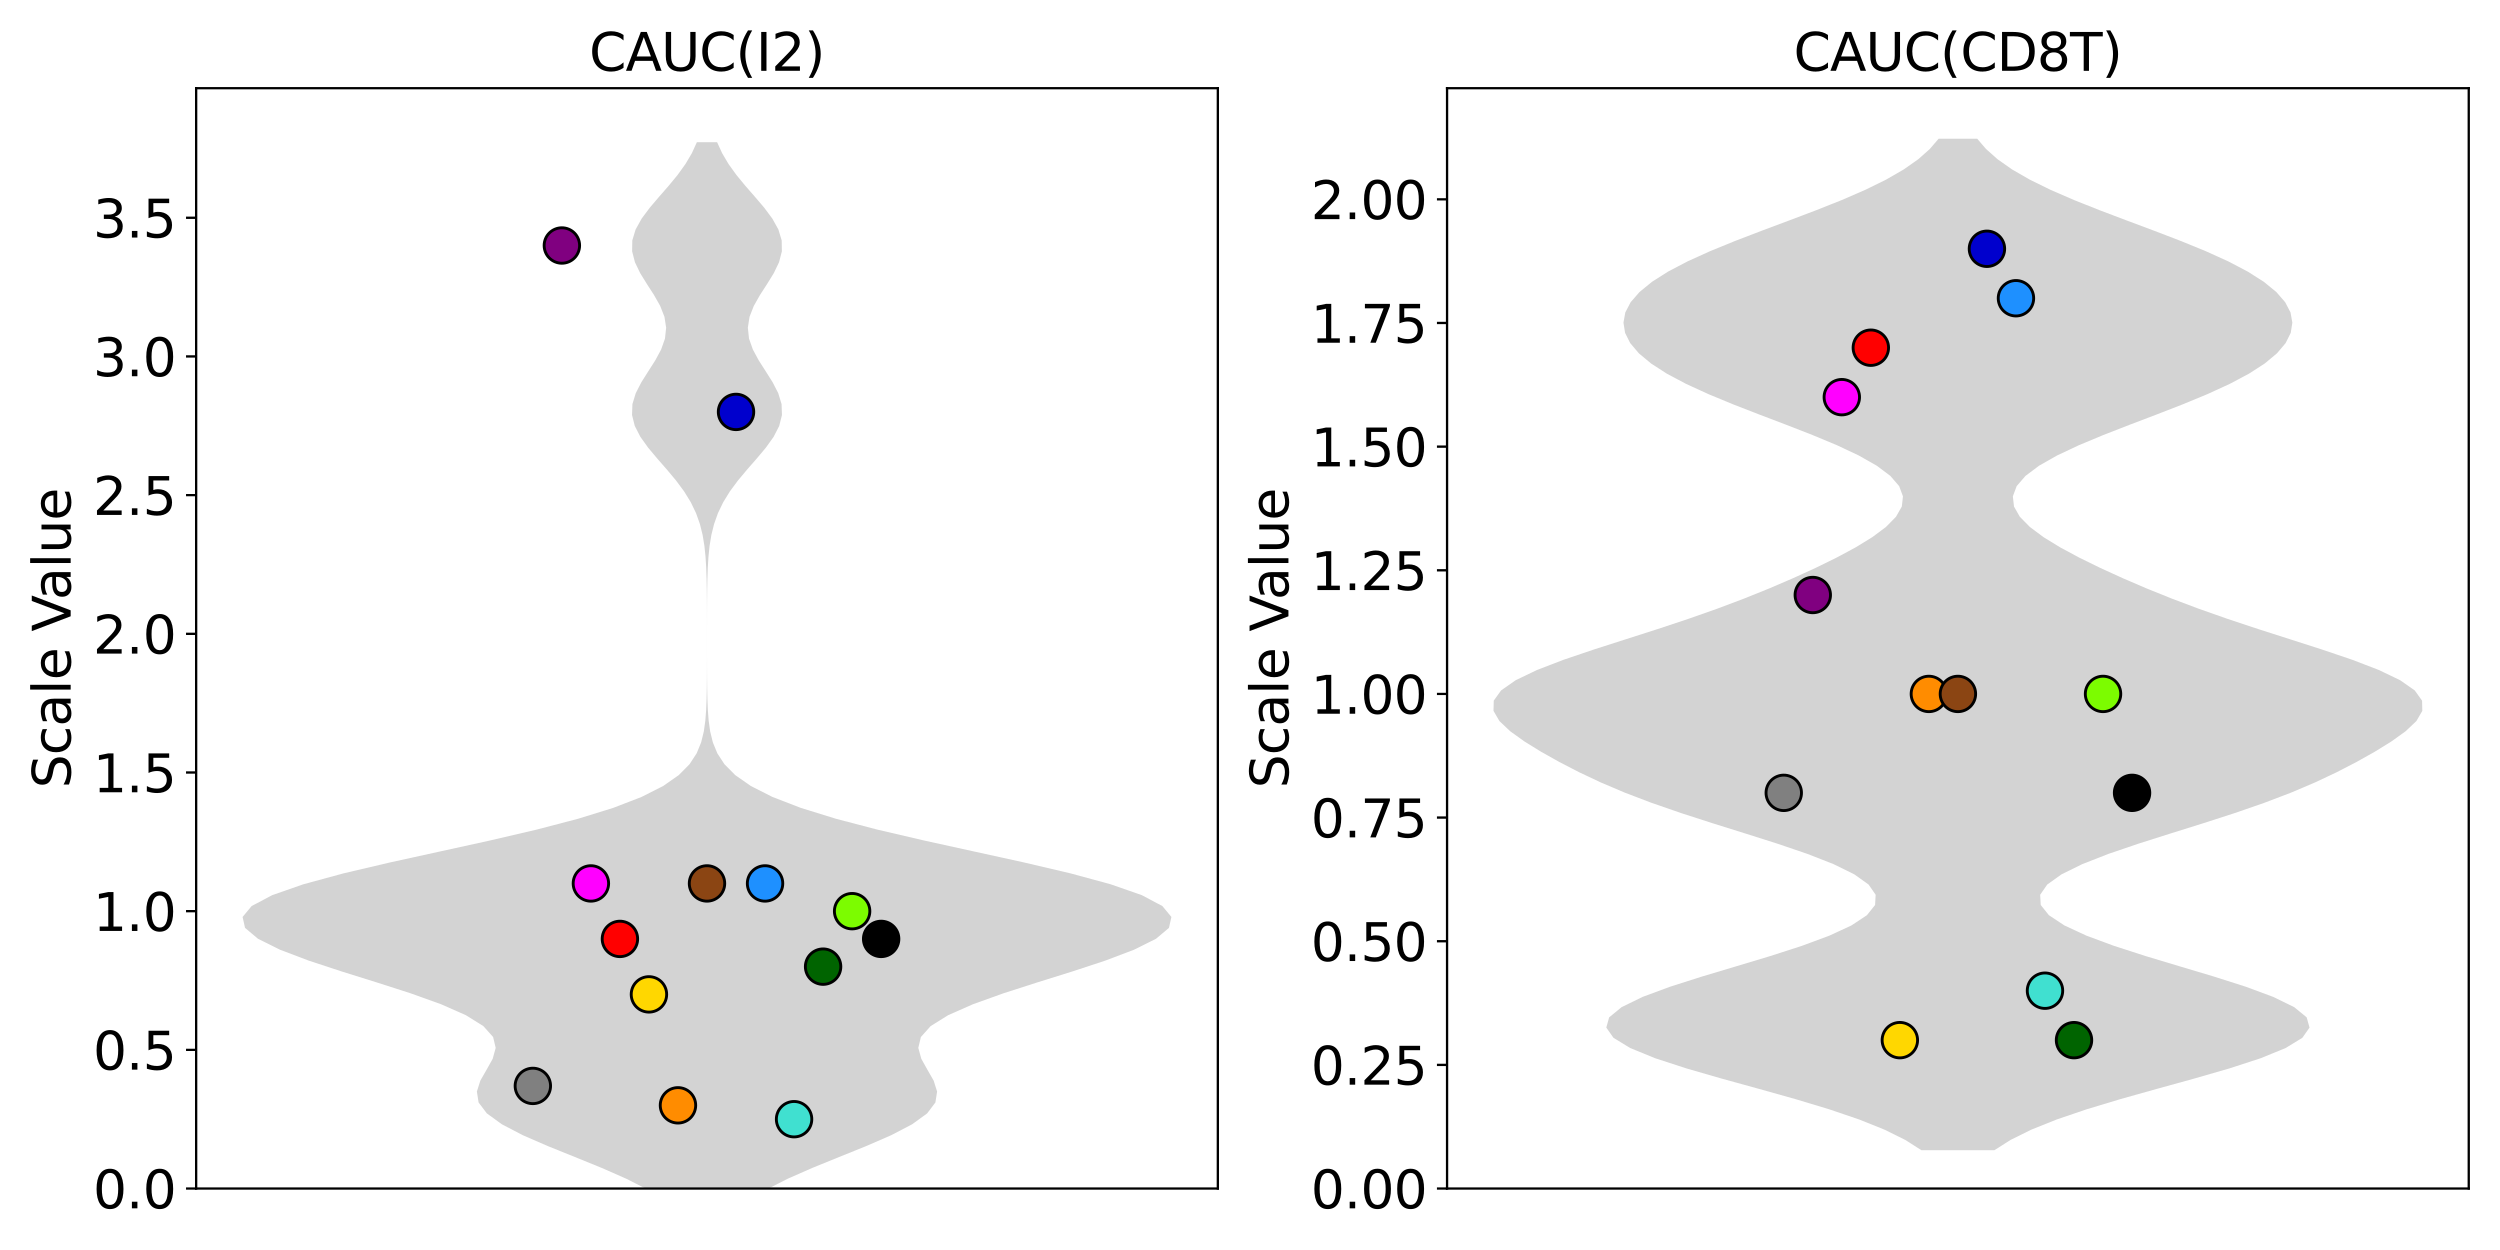 <?xml version="1.0" encoding="utf-8" standalone="no"?>
<!DOCTYPE svg PUBLIC "-//W3C//DTD SVG 1.1//EN"
  "http://www.w3.org/Graphics/SVG/1.1/DTD/svg11.dtd">
<svg xmlns:xlink="http://www.w3.org/1999/xlink" width="864pt" height="432pt" viewBox="0 0 864 432" xmlns="http://www.w3.org/2000/svg" version="1.1">
 <defs>
  <style type="text/css">*{stroke-linejoin: round; stroke-linecap: butt}</style>
 </defs>
 <g id="figure_1">
  <g id="patch_1">
   <path d="M 0 432 
L 864 432 
L 864 0 
L 0 0 
z
" style="fill: #ffffff"/>
  </g>
  <g id="axes_1">
   <g id="patch_2">
    <path d="M 67.79 410.76 
L 420.885 410.76 
L 420.885 30.48 
L 67.79 30.48 
z
" style="fill: #ffffff"/>
   </g>
   <g id="PolyCollection_1">
    <defs>
     <path id="mf1963895a9" d="M 250.59 -9.506 
L 238.085 -9.506 
L 234.664 -13.277 
L 229.992 -17.048 
L 223.94 -20.819 
L 216.525 -24.591 
L 207.963 -28.362 
L 198.69 -32.133 
L 189.341 -35.904 
L 180.674 -39.675 
L 173.443 -43.447 
L 168.249 -47.218 
L 165.398 -50.989 
L 164.811 -54.76 
L 166.005 -58.531 
L 168.162 -62.302 
L 170.271 -66.074 
L 171.31 -69.845 
L 170.419 -73.616 
L 167.038 -77.387 
L 160.983 -81.158 
L 152.444 -84.929 
L 141.935 -88.701 
L 130.206 -92.472 
L 118.142 -96.243 
L 106.68 -100.014 
L 96.739 -103.785 
L 89.165 -107.557 
L 84.681 -111.328 
L 83.84 -115.099 
L 86.962 -118.87 
L 94.08 -122.641 
L 104.897 -126.412 
L 118.792 -130.184 
L 134.863 -133.955 
L 152.038 -137.726 
L 169.213 -141.497 
L 185.389 -145.268 
L 199.798 -149.04 
L 211.968 -152.811 
L 221.73 -156.582 
L 229.176 -160.353 
L 234.579 -164.124 
L 238.314 -167.895 
L 240.773 -171.667 
L 242.316 -175.438 
L 243.239 -179.209 
L 243.766 -182.98 
L 244.053 -186.751 
L 244.202 -190.523 
L 244.275 -194.294 
L 244.31 -198.065 
L 244.326 -201.836 
L 244.333 -205.607 
L 244.335 -209.378 
L 244.334 -213.15 
L 244.331 -216.921 
L 244.323 -220.692 
L 244.305 -224.463 
L 244.268 -228.234 
L 244.197 -232.005 
L 244.065 -235.777 
L 243.834 -239.548 
L 243.447 -243.319 
L 242.83 -247.09 
L 241.898 -250.861 
L 240.562 -254.633 
L 238.75 -258.404 
L 236.429 -262.175 
L 233.632 -265.946 
L 230.478 -269.717 
L 227.177 -273.488 
L 224.014 -277.26 
L 221.312 -281.031 
L 219.376 -284.802 
L 218.43 -288.573 
L 218.565 -292.344 
L 219.714 -296.116 
L 221.652 -299.887 
L 224.032 -303.658 
L 226.444 -307.429 
L 228.484 -311.2 
L 229.815 -314.971 
L 230.221 -318.743 
L 229.636 -322.514 
L 228.155 -326.285 
L 226.018 -330.056 
L 223.581 -333.827 
L 221.252 -337.599 
L 219.436 -341.37 
L 218.461 -345.141 
L 218.523 -348.912 
L 219.662 -352.683 
L 221.758 -356.454 
L 224.568 -360.226 
L 227.78 -363.997 
L 231.074 -367.768 
L 234.176 -371.539 
L 236.892 -375.31 
L 239.12 -379.081 
L 240.841 -382.853 
L 247.834 -382.853 
L 247.834 -382.853 
L 249.555 -379.081 
L 251.783 -375.31 
L 254.499 -371.539 
L 257.601 -367.768 
L 260.895 -363.997 
L 264.107 -360.226 
L 266.917 -356.454 
L 269.013 -352.683 
L 270.152 -348.912 
L 270.214 -345.141 
L 269.239 -341.37 
L 267.423 -337.599 
L 265.094 -333.827 
L 262.657 -330.056 
L 260.52 -326.285 
L 259.039 -322.514 
L 258.454 -318.743 
L 258.86 -314.971 
L 260.191 -311.2 
L 262.231 -307.429 
L 264.643 -303.658 
L 267.023 -299.887 
L 268.961 -296.116 
L 270.11 -292.344 
L 270.245 -288.573 
L 269.299 -284.802 
L 267.363 -281.031 
L 264.661 -277.26 
L 261.498 -273.488 
L 258.197 -269.717 
L 255.043 -265.946 
L 252.246 -262.175 
L 249.925 -258.404 
L 248.113 -254.633 
L 246.777 -250.861 
L 245.845 -247.09 
L 245.228 -243.319 
L 244.841 -239.548 
L 244.61 -235.777 
L 244.478 -232.005 
L 244.407 -228.234 
L 244.37 -224.463 
L 244.352 -220.692 
L 244.344 -216.921 
L 244.341 -213.15 
L 244.34 -209.378 
L 244.342 -205.607 
L 244.349 -201.836 
L 244.365 -198.065 
L 244.4 -194.294 
L 244.473 -190.523 
L 244.622 -186.751 
L 244.909 -182.98 
L 245.436 -179.209 
L 246.359 -175.438 
L 247.902 -171.667 
L 250.361 -167.895 
L 254.096 -164.124 
L 259.499 -160.353 
L 266.945 -156.582 
L 276.707 -152.811 
L 288.877 -149.04 
L 303.286 -145.268 
L 319.462 -141.497 
L 336.637 -137.726 
L 353.812 -133.955 
L 369.883 -130.184 
L 383.778 -126.412 
L 394.595 -122.641 
L 401.713 -118.87 
L 404.835 -115.099 
L 403.994 -111.328 
L 399.51 -107.557 
L 391.936 -103.785 
L 381.995 -100.014 
L 370.533 -96.243 
L 358.469 -92.472 
L 346.74 -88.701 
L 336.231 -84.929 
L 327.692 -81.158 
L 321.637 -77.387 
L 318.256 -73.616 
L 317.365 -69.845 
L 318.404 -66.074 
L 320.513 -62.302 
L 322.67 -58.531 
L 323.864 -54.76 
L 323.277 -50.989 
L 320.426 -47.218 
L 315.232 -43.447 
L 308.001 -39.675 
L 299.334 -35.904 
L 289.985 -32.133 
L 280.712 -28.362 
L 272.15 -24.591 
L 264.735 -20.819 
L 258.683 -17.048 
L 254.011 -13.277 
L 250.59 -9.506 
z
"/>
    </defs>
    <g clip-path="url(#p7042369b6e)">
     <use xlink:href="#mf1963895a9" x="0" y="432" style="fill: #d3d3d3"/>
    </g>
   </g>
   <g id="matplotlib.axis_1"/>
   <g id="matplotlib.axis_2">
    <g id="ytick_1">
     <g id="line2d_1">
      <defs>
       <path id="m21a1bce91d" d="M 0 0 
L -3.5 0 
" style="stroke: #000000; stroke-width: 0.8"/>
      </defs>
      <g>
       <use xlink:href="#m21a1bce91d" x="67.79" y="410.76" style="stroke: #000000; stroke-width: 0.8"/>
      </g>
     </g>
     <g id="text_1">
      <!-- 0.0 -->
      <g transform="translate(32.164 417.599) scale(0.18 -0.18)">
       <defs>
        <path id="DejaVuSans-30" d="M 2034 4250 
Q 1547 4250 1301 3770 
Q 1056 3291 1056 2328 
Q 1056 1369 1301 889 
Q 1547 409 2034 409 
Q 2525 409 2770 889 
Q 3016 1369 3016 2328 
Q 3016 3291 2770 3770 
Q 2525 4250 2034 4250 
z
M 2034 4750 
Q 2819 4750 3233 4129 
Q 3647 3509 3647 2328 
Q 3647 1150 3233 529 
Q 2819 -91 2034 -91 
Q 1250 -91 836 529 
Q 422 1150 422 2328 
Q 422 3509 836 4129 
Q 1250 4750 2034 4750 
z
" transform="scale(0.016)"/>
        <path id="DejaVuSans-2e" d="M 684 794 
L 1344 794 
L 1344 0 
L 684 0 
L 684 794 
z
" transform="scale(0.016)"/>
       </defs>
       <use xlink:href="#DejaVuSans-30"/>
       <use xlink:href="#DejaVuSans-2e" x="63.623"/>
       <use xlink:href="#DejaVuSans-30" x="95.41"/>
      </g>
     </g>
    </g>
    <g id="ytick_2">
     <g id="line2d_2">
      <g>
       <use xlink:href="#m21a1bce91d" x="67.79" y="362.831" style="stroke: #000000; stroke-width: 0.8"/>
      </g>
     </g>
     <g id="text_2">
      <!-- 0.5 -->
      <g transform="translate(32.164 369.67) scale(0.18 -0.18)">
       <defs>
        <path id="DejaVuSans-35" d="M 691 4666 
L 3169 4666 
L 3169 4134 
L 1269 4134 
L 1269 2991 
Q 1406 3038 1543 3061 
Q 1681 3084 1819 3084 
Q 2600 3084 3056 2656 
Q 3513 2228 3513 1497 
Q 3513 744 3044 326 
Q 2575 -91 1722 -91 
Q 1428 -91 1123 -41 
Q 819 9 494 109 
L 494 744 
Q 775 591 1075 516 
Q 1375 441 1709 441 
Q 2250 441 2565 725 
Q 2881 1009 2881 1497 
Q 2881 1984 2565 2268 
Q 2250 2553 1709 2553 
Q 1456 2553 1204 2497 
Q 953 2441 691 2322 
L 691 4666 
z
" transform="scale(0.016)"/>
       </defs>
       <use xlink:href="#DejaVuSans-30"/>
       <use xlink:href="#DejaVuSans-2e" x="63.623"/>
       <use xlink:href="#DejaVuSans-35" x="95.41"/>
      </g>
     </g>
    </g>
    <g id="ytick_3">
     <g id="line2d_3">
      <g>
       <use xlink:href="#m21a1bce91d" x="67.79" y="314.903" style="stroke: #000000; stroke-width: 0.8"/>
      </g>
     </g>
     <g id="text_3">
      <!-- 1.0 -->
      <g transform="translate(32.164 321.741) scale(0.18 -0.18)">
       <defs>
        <path id="DejaVuSans-31" d="M 794 531 
L 1825 531 
L 1825 4091 
L 703 3866 
L 703 4441 
L 1819 4666 
L 2450 4666 
L 2450 531 
L 3481 531 
L 3481 0 
L 794 0 
L 794 531 
z
" transform="scale(0.016)"/>
       </defs>
       <use xlink:href="#DejaVuSans-31"/>
       <use xlink:href="#DejaVuSans-2e" x="63.623"/>
       <use xlink:href="#DejaVuSans-30" x="95.41"/>
      </g>
     </g>
    </g>
    <g id="ytick_4">
     <g id="line2d_4">
      <g>
       <use xlink:href="#m21a1bce91d" x="67.79" y="266.974" style="stroke: #000000; stroke-width: 0.8"/>
      </g>
     </g>
     <g id="text_4">
      <!-- 1.5 -->
      <g transform="translate(32.164 273.813) scale(0.18 -0.18)">
       <use xlink:href="#DejaVuSans-31"/>
       <use xlink:href="#DejaVuSans-2e" x="63.623"/>
       <use xlink:href="#DejaVuSans-35" x="95.41"/>
      </g>
     </g>
    </g>
    <g id="ytick_5">
     <g id="line2d_5">
      <g>
       <use xlink:href="#m21a1bce91d" x="67.79" y="219.046" style="stroke: #000000; stroke-width: 0.8"/>
      </g>
     </g>
     <g id="text_5">
      <!-- 2.0 -->
      <g transform="translate(32.164 225.884) scale(0.18 -0.18)">
       <defs>
        <path id="DejaVuSans-32" d="M 1228 531 
L 3431 531 
L 3431 0 
L 469 0 
L 469 531 
Q 828 903 1448 1529 
Q 2069 2156 2228 2338 
Q 2531 2678 2651 2914 
Q 2772 3150 2772 3378 
Q 2772 3750 2511 3984 
Q 2250 4219 1831 4219 
Q 1534 4219 1204 4116 
Q 875 4013 500 3803 
L 500 4441 
Q 881 4594 1212 4672 
Q 1544 4750 1819 4750 
Q 2544 4750 2975 4387 
Q 3406 4025 3406 3419 
Q 3406 3131 3298 2873 
Q 3191 2616 2906 2266 
Q 2828 2175 2409 1742 
Q 1991 1309 1228 531 
z
" transform="scale(0.016)"/>
       </defs>
       <use xlink:href="#DejaVuSans-32"/>
       <use xlink:href="#DejaVuSans-2e" x="63.623"/>
       <use xlink:href="#DejaVuSans-30" x="95.41"/>
      </g>
     </g>
    </g>
    <g id="ytick_6">
     <g id="line2d_6">
      <g>
       <use xlink:href="#m21a1bce91d" x="67.79" y="171.117" style="stroke: #000000; stroke-width: 0.8"/>
      </g>
     </g>
     <g id="text_6">
      <!-- 2.5 -->
      <g transform="translate(32.164 177.956) scale(0.18 -0.18)">
       <use xlink:href="#DejaVuSans-32"/>
       <use xlink:href="#DejaVuSans-2e" x="63.623"/>
       <use xlink:href="#DejaVuSans-35" x="95.41"/>
      </g>
     </g>
    </g>
    <g id="ytick_7">
     <g id="line2d_7">
      <g>
       <use xlink:href="#m21a1bce91d" x="67.79" y="123.189" style="stroke: #000000; stroke-width: 0.8"/>
      </g>
     </g>
     <g id="text_7">
      <!-- 3.0 -->
      <g transform="translate(32.164 130.027) scale(0.18 -0.18)">
       <defs>
        <path id="DejaVuSans-33" d="M 2597 2516 
Q 3050 2419 3304 2112 
Q 3559 1806 3559 1356 
Q 3559 666 3084 287 
Q 2609 -91 1734 -91 
Q 1441 -91 1130 -33 
Q 819 25 488 141 
L 488 750 
Q 750 597 1062 519 
Q 1375 441 1716 441 
Q 2309 441 2620 675 
Q 2931 909 2931 1356 
Q 2931 1769 2642 2001 
Q 2353 2234 1838 2234 
L 1294 2234 
L 1294 2753 
L 1863 2753 
Q 2328 2753 2575 2939 
Q 2822 3125 2822 3475 
Q 2822 3834 2567 4026 
Q 2313 4219 1838 4219 
Q 1578 4219 1281 4162 
Q 984 4106 628 3988 
L 628 4550 
Q 988 4650 1302 4700 
Q 1616 4750 1894 4750 
Q 2613 4750 3031 4423 
Q 3450 4097 3450 3541 
Q 3450 3153 3228 2886 
Q 3006 2619 2597 2516 
z
" transform="scale(0.016)"/>
       </defs>
       <use xlink:href="#DejaVuSans-33"/>
       <use xlink:href="#DejaVuSans-2e" x="63.623"/>
       <use xlink:href="#DejaVuSans-30" x="95.41"/>
      </g>
     </g>
    </g>
    <g id="ytick_8">
     <g id="line2d_8">
      <g>
       <use xlink:href="#m21a1bce91d" x="67.79" y="75.26" style="stroke: #000000; stroke-width: 0.8"/>
      </g>
     </g>
     <g id="text_8">
      <!-- 3.5 -->
      <g transform="translate(32.164 82.099) scale(0.18 -0.18)">
       <use xlink:href="#DejaVuSans-33"/>
       <use xlink:href="#DejaVuSans-2e" x="63.623"/>
       <use xlink:href="#DejaVuSans-35" x="95.41"/>
      </g>
     </g>
    </g>
    <g id="text_9">
     <!-- Scale Value -->
     <g transform="translate(24.421 272.412) rotate(-90) scale(0.18 -0.18)">
      <defs>
       <path id="DejaVuSans-53" d="M 3425 4513 
L 3425 3897 
Q 3066 4069 2747 4153 
Q 2428 4238 2131 4238 
Q 1616 4238 1336 4038 
Q 1056 3838 1056 3469 
Q 1056 3159 1242 3001 
Q 1428 2844 1947 2747 
L 2328 2669 
Q 3034 2534 3370 2195 
Q 3706 1856 3706 1288 
Q 3706 609 3251 259 
Q 2797 -91 1919 -91 
Q 1588 -91 1214 -16 
Q 841 59 441 206 
L 441 856 
Q 825 641 1194 531 
Q 1563 422 1919 422 
Q 2459 422 2753 634 
Q 3047 847 3047 1241 
Q 3047 1584 2836 1778 
Q 2625 1972 2144 2069 
L 1759 2144 
Q 1053 2284 737 2584 
Q 422 2884 422 3419 
Q 422 4038 858 4394 
Q 1294 4750 2059 4750 
Q 2388 4750 2728 4690 
Q 3069 4631 3425 4513 
z
" transform="scale(0.016)"/>
       <path id="DejaVuSans-63" d="M 3122 3366 
L 3122 2828 
Q 2878 2963 2633 3030 
Q 2388 3097 2138 3097 
Q 1578 3097 1268 2742 
Q 959 2388 959 1747 
Q 959 1106 1268 751 
Q 1578 397 2138 397 
Q 2388 397 2633 464 
Q 2878 531 3122 666 
L 3122 134 
Q 2881 22 2623 -34 
Q 2366 -91 2075 -91 
Q 1284 -91 818 406 
Q 353 903 353 1747 
Q 353 2603 823 3093 
Q 1294 3584 2113 3584 
Q 2378 3584 2631 3529 
Q 2884 3475 3122 3366 
z
" transform="scale(0.016)"/>
       <path id="DejaVuSans-61" d="M 2194 1759 
Q 1497 1759 1228 1600 
Q 959 1441 959 1056 
Q 959 750 1161 570 
Q 1363 391 1709 391 
Q 2188 391 2477 730 
Q 2766 1069 2766 1631 
L 2766 1759 
L 2194 1759 
z
M 3341 1997 
L 3341 0 
L 2766 0 
L 2766 531 
Q 2569 213 2275 61 
Q 1981 -91 1556 -91 
Q 1019 -91 701 211 
Q 384 513 384 1019 
Q 384 1609 779 1909 
Q 1175 2209 1959 2209 
L 2766 2209 
L 2766 2266 
Q 2766 2663 2505 2880 
Q 2244 3097 1772 3097 
Q 1472 3097 1187 3025 
Q 903 2953 641 2809 
L 641 3341 
Q 956 3463 1253 3523 
Q 1550 3584 1831 3584 
Q 2591 3584 2966 3190 
Q 3341 2797 3341 1997 
z
" transform="scale(0.016)"/>
       <path id="DejaVuSans-6c" d="M 603 4863 
L 1178 4863 
L 1178 0 
L 603 0 
L 603 4863 
z
" transform="scale(0.016)"/>
       <path id="DejaVuSans-65" d="M 3597 1894 
L 3597 1613 
L 953 1613 
Q 991 1019 1311 708 
Q 1631 397 2203 397 
Q 2534 397 2845 478 
Q 3156 559 3463 722 
L 3463 178 
Q 3153 47 2828 -22 
Q 2503 -91 2169 -91 
Q 1331 -91 842 396 
Q 353 884 353 1716 
Q 353 2575 817 3079 
Q 1281 3584 2069 3584 
Q 2775 3584 3186 3129 
Q 3597 2675 3597 1894 
z
M 3022 2063 
Q 3016 2534 2758 2815 
Q 2500 3097 2075 3097 
Q 1594 3097 1305 2825 
Q 1016 2553 972 2059 
L 3022 2063 
z
" transform="scale(0.016)"/>
       <path id="DejaVuSans-20" transform="scale(0.016)"/>
       <path id="DejaVuSans-56" d="M 1831 0 
L 50 4666 
L 709 4666 
L 2188 738 
L 3669 4666 
L 4325 4666 
L 2547 0 
L 1831 0 
z
" transform="scale(0.016)"/>
       <path id="DejaVuSans-75" d="M 544 1381 
L 544 3500 
L 1119 3500 
L 1119 1403 
Q 1119 906 1312 657 
Q 1506 409 1894 409 
Q 2359 409 2629 706 
Q 2900 1003 2900 1516 
L 2900 3500 
L 3475 3500 
L 3475 0 
L 2900 0 
L 2900 538 
Q 2691 219 2414 64 
Q 2138 -91 1772 -91 
Q 1169 -91 856 284 
Q 544 659 544 1381 
z
M 1991 3584 
L 1991 3584 
z
" transform="scale(0.016)"/>
      </defs>
      <use xlink:href="#DejaVuSans-53"/>
      <use xlink:href="#DejaVuSans-63" x="63.477"/>
      <use xlink:href="#DejaVuSans-61" x="118.457"/>
      <use xlink:href="#DejaVuSans-6c" x="179.736"/>
      <use xlink:href="#DejaVuSans-65" x="207.52"/>
      <use xlink:href="#DejaVuSans-20" x="269.043"/>
      <use xlink:href="#DejaVuSans-56" x="300.83"/>
      <use xlink:href="#DejaVuSans-61" x="361.488"/>
      <use xlink:href="#DejaVuSans-6c" x="422.768"/>
      <use xlink:href="#DejaVuSans-75" x="450.551"/>
      <use xlink:href="#DejaVuSans-65" x="513.93"/>
     </g>
    </g>
   </g>
   <g id="patch_3">
    <path d="M 67.79 410.76 
L 67.79 30.48 
" style="fill: none; stroke: #000000; stroke-width: 0.8; stroke-linejoin: miter; stroke-linecap: square"/>
   </g>
   <g id="patch_4">
    <path d="M 420.885 410.76 
L 420.885 30.48 
" style="fill: none; stroke: #000000; stroke-width: 0.8; stroke-linejoin: miter; stroke-linecap: square"/>
   </g>
   <g id="patch_5">
    <path d="M 67.79 410.76 
L 420.885 410.76 
" style="fill: none; stroke: #000000; stroke-width: 0.8; stroke-linejoin: miter; stroke-linecap: square"/>
   </g>
   <g id="patch_6">
    <path d="M 67.79 30.48 
L 420.885 30.48 
" style="fill: none; stroke: #000000; stroke-width: 0.8; stroke-linejoin: miter; stroke-linecap: square"/>
   </g>
   <g id="PathCollection_1">
    <defs>
     <path id="C0_0_0b426e6009" d="M 0 6.124 
C 1.624 6.124 3.182 5.478 4.33 4.33 
C 5.478 3.182 6.124 1.624 6.124 -0 
C 6.124 -1.624 5.478 -3.182 4.33 -4.33 
C 3.182 -5.478 1.624 -6.124 0 -6.124 
C -1.624 -6.124 -3.182 -5.478 -4.33 -4.33 
C -5.478 -3.182 -6.124 -1.624 -6.124 0 
C -6.124 1.624 -5.478 3.182 -4.33 4.33 
C -3.182 5.478 -1.624 6.124 0 6.124 
z
"/>
    </defs>
    <g clip-path="url(#p7042369b6e)">
     <use xlink:href="#C0_0_0b426e6009" x="184.151" y="375.293" style="fill: #808080; stroke: #000000"/>
    </g>
    <g clip-path="url(#p7042369b6e)">
     <use xlink:href="#C0_0_0b426e6009" x="194.182" y="84.846" style="fill: #800080; stroke: #000000"/>
    </g>
    <g clip-path="url(#p7042369b6e)">
     <use xlink:href="#C0_0_0b426e6009" x="204.213" y="305.317" style="fill: #ff00ff; stroke: #000000"/>
    </g>
    <g clip-path="url(#p7042369b6e)">
     <use xlink:href="#C0_0_0b426e6009" x="214.244" y="324.489" style="fill: #ff0000; stroke: #000000"/>
    </g>
    <g clip-path="url(#p7042369b6e)">
     <use xlink:href="#C0_0_0b426e6009" x="224.275" y="343.66" style="fill: #ffd700; stroke: #000000"/>
    </g>
    <g clip-path="url(#p7042369b6e)">
     <use xlink:href="#C0_0_0b426e6009" x="234.306" y="382.003" style="fill: #ff8c00; stroke: #000000"/>
    </g>
    <g clip-path="url(#p7042369b6e)">
     <use xlink:href="#C0_0_0b426e6009" x="244.338" y="305.317" style="fill: #8b4513; stroke: #000000"/>
    </g>
    <g clip-path="url(#p7042369b6e)">
     <use xlink:href="#C0_0_0b426e6009" x="254.369" y="142.36" style="fill: #0000cd; stroke: #000000"/>
    </g>
    <g clip-path="url(#p7042369b6e)">
     <use xlink:href="#C0_0_0b426e6009" x="264.4" y="305.317" style="fill: #1e90ff; stroke: #000000"/>
    </g>
    <g clip-path="url(#p7042369b6e)">
     <use xlink:href="#C0_0_0b426e6009" x="274.431" y="386.796" style="fill: #40e0d0; stroke: #000000"/>
    </g>
    <g clip-path="url(#p7042369b6e)">
     <use xlink:href="#C0_0_0b426e6009" x="284.462" y="334.074" style="fill: #006400; stroke: #000000"/>
    </g>
    <g clip-path="url(#p7042369b6e)">
     <use xlink:href="#C0_0_0b426e6009" x="294.493" y="314.903" style="fill: #7cfc00; stroke: #000000"/>
    </g>
    <g clip-path="url(#p7042369b6e)">
     <use xlink:href="#C0_0_0b426e6009" x="304.524" y="324.489" style="stroke: #000000"/>
    </g>
   </g>
   <g id="text_10">
    <!-- CAUC(I2) -->
    <g transform="translate(203.621 24.48) scale(0.18 -0.18)">
     <defs>
      <path id="DejaVuSans-43" d="M 4122 4306 
L 4122 3641 
Q 3803 3938 3442 4084 
Q 3081 4231 2675 4231 
Q 1875 4231 1450 3742 
Q 1025 3253 1025 2328 
Q 1025 1406 1450 917 
Q 1875 428 2675 428 
Q 3081 428 3442 575 
Q 3803 722 4122 1019 
L 4122 359 
Q 3791 134 3420 21 
Q 3050 -91 2638 -91 
Q 1578 -91 968 557 
Q 359 1206 359 2328 
Q 359 3453 968 4101 
Q 1578 4750 2638 4750 
Q 3056 4750 3426 4639 
Q 3797 4528 4122 4306 
z
" transform="scale(0.016)"/>
      <path id="DejaVuSans-41" d="M 2188 4044 
L 1331 1722 
L 3047 1722 
L 2188 4044 
z
M 1831 4666 
L 2547 4666 
L 4325 0 
L 3669 0 
L 3244 1197 
L 1141 1197 
L 716 0 
L 50 0 
L 1831 4666 
z
" transform="scale(0.016)"/>
      <path id="DejaVuSans-55" d="M 556 4666 
L 1191 4666 
L 1191 1831 
Q 1191 1081 1462 751 
Q 1734 422 2344 422 
Q 2950 422 3222 751 
Q 3494 1081 3494 1831 
L 3494 4666 
L 4128 4666 
L 4128 1753 
Q 4128 841 3676 375 
Q 3225 -91 2344 -91 
Q 1459 -91 1007 375 
Q 556 841 556 1753 
L 556 4666 
z
" transform="scale(0.016)"/>
      <path id="DejaVuSans-28" d="M 1984 4856 
Q 1566 4138 1362 3434 
Q 1159 2731 1159 2009 
Q 1159 1288 1364 580 
Q 1569 -128 1984 -844 
L 1484 -844 
Q 1016 -109 783 600 
Q 550 1309 550 2009 
Q 550 2706 781 3412 
Q 1013 4119 1484 4856 
L 1984 4856 
z
" transform="scale(0.016)"/>
      <path id="DejaVuSans-49" d="M 628 4666 
L 1259 4666 
L 1259 0 
L 628 0 
L 628 4666 
z
" transform="scale(0.016)"/>
      <path id="DejaVuSans-29" d="M 513 4856 
L 1013 4856 
Q 1481 4119 1714 3412 
Q 1947 2706 1947 2009 
Q 1947 1309 1714 600 
Q 1481 -109 1013 -844 
L 513 -844 
Q 928 -128 1133 580 
Q 1338 1288 1338 2009 
Q 1338 2731 1133 3434 
Q 928 4138 513 4856 
z
" transform="scale(0.016)"/>
     </defs>
     <use xlink:href="#DejaVuSans-43"/>
     <use xlink:href="#DejaVuSans-41" x="69.824"/>
     <use xlink:href="#DejaVuSans-55" x="138.232"/>
     <use xlink:href="#DejaVuSans-43" x="211.426"/>
     <use xlink:href="#DejaVuSans-28" x="281.25"/>
     <use xlink:href="#DejaVuSans-49" x="320.264"/>
     <use xlink:href="#DejaVuSans-32" x="349.756"/>
     <use xlink:href="#DejaVuSans-29" x="413.379"/>
    </g>
   </g>
  </g>
  <g id="axes_2">
   <g id="patch_7">
    <path d="M 500.105 410.76 
L 853.2 410.76 
L 853.2 30.48 
L 500.105 30.48 
z
" style="fill: #ffffff"/>
   </g>
   <g id="PolyCollection_2">
    <defs>
     <path id="m5ded0640a5" d="M 689.286 -34.499 
L 664.019 -34.499 
L 658.478 -38.03 
L 651.352 -41.56 
L 642.564 -45.091 
L 632.185 -48.622 
L 620.476 -52.153 
L 607.897 -55.683 
L 595.095 -59.214 
L 582.856 -62.745 
L 572.018 -66.276 
L 563.383 -69.806 
L 557.611 -73.337 
L 555.136 -76.868 
L 556.119 -80.399 
L 560.425 -83.929 
L 567.65 -87.46 
L 577.177 -90.991 
L 588.249 -94.522 
L 600.053 -98.052 
L 611.788 -101.583 
L 622.727 -105.114 
L 632.25 -108.645 
L 639.864 -112.175 
L 645.204 -115.706 
L 648.031 -119.237 
L 648.224 -122.768 
L 645.786 -126.298 
L 640.844 -129.829 
L 633.664 -133.36 
L 624.638 -136.891 
L 614.276 -140.421 
L 603.159 -143.952 
L 591.875 -147.483 
L 580.946 -151.014 
L 570.754 -154.544 
L 561.497 -158.075 
L 553.189 -161.606 
L 545.707 -165.137 
L 538.879 -168.667 
L 532.591 -172.198 
L 526.873 -175.729 
L 521.949 -179.26 
L 518.213 -182.79 
L 516.155 -186.321 
L 516.237 -189.852 
L 518.768 -193.382 
L 523.814 -196.913 
L 531.16 -200.444 
L 540.347 -203.975 
L 550.763 -207.505 
L 561.764 -211.036 
L 572.785 -214.567 
L 583.42 -218.098 
L 593.451 -221.628 
L 602.819 -225.159 
L 611.572 -228.69 
L 619.786 -232.221 
L 627.507 -235.751 
L 634.709 -239.282 
L 641.281 -242.813 
L 647.044 -246.344 
L 651.778 -249.874 
L 655.254 -253.405 
L 657.268 -256.936 
L 657.663 -260.467 
L 656.347 -263.997 
L 653.302 -267.528 
L 648.594 -271.059 
L 642.373 -274.59 
L 634.876 -278.12 
L 626.412 -281.651 
L 617.348 -285.182 
L 608.079 -288.713 
L 598.997 -292.243 
L 590.458 -295.774 
L 582.754 -299.305 
L 576.099 -302.836 
L 570.623 -306.366 
L 566.386 -309.897 
L 563.394 -313.428 
L 561.629 -316.959 
L 561.069 -320.489 
L 561.704 -324.02 
L 563.545 -327.551 
L 566.615 -331.082 
L 570.933 -334.612 
L 576.492 -338.143 
L 583.232 -341.674 
L 591.024 -345.205 
L 599.661 -348.735 
L 608.864 -352.266 
L 618.303 -355.797 
L 627.627 -359.328 
L 636.499 -362.858 
L 644.634 -366.389 
L 651.823 -369.92 
L 657.944 -373.451 
L 662.968 -376.981 
L 666.942 -380.512 
L 669.972 -384.043 
L 683.333 -384.043 
L 683.333 -384.043 
L 686.363 -380.512 
L 690.337 -376.981 
L 695.361 -373.451 
L 701.482 -369.92 
L 708.671 -366.389 
L 716.806 -362.858 
L 725.678 -359.328 
L 735.002 -355.797 
L 744.441 -352.266 
L 753.644 -348.735 
L 762.281 -345.205 
L 770.073 -341.674 
L 776.813 -338.143 
L 782.372 -334.612 
L 786.69 -331.082 
L 789.76 -327.551 
L 791.601 -324.02 
L 792.236 -320.489 
L 791.676 -316.959 
L 789.911 -313.428 
L 786.919 -309.897 
L 782.682 -306.366 
L 777.206 -302.836 
L 770.551 -299.305 
L 762.847 -295.774 
L 754.308 -292.243 
L 745.226 -288.713 
L 735.957 -285.182 
L 726.893 -281.651 
L 718.429 -278.12 
L 710.932 -274.59 
L 704.711 -271.059 
L 700.003 -267.528 
L 696.958 -263.997 
L 695.642 -260.467 
L 696.037 -256.936 
L 698.051 -253.405 
L 701.527 -249.874 
L 706.261 -246.344 
L 712.024 -242.813 
L 718.596 -239.282 
L 725.798 -235.751 
L 733.519 -232.221 
L 741.733 -228.69 
L 750.486 -225.159 
L 759.854 -221.628 
L 769.885 -218.098 
L 780.52 -214.567 
L 791.541 -211.036 
L 802.542 -207.505 
L 812.958 -203.975 
L 822.145 -200.444 
L 829.491 -196.913 
L 834.537 -193.382 
L 837.068 -189.852 
L 837.15 -186.321 
L 835.092 -182.79 
L 831.356 -179.26 
L 826.432 -175.729 
L 820.714 -172.198 
L 814.426 -168.667 
L 807.598 -165.137 
L 800.116 -161.606 
L 791.808 -158.075 
L 782.551 -154.544 
L 772.359 -151.014 
L 761.43 -147.483 
L 750.146 -143.952 
L 739.029 -140.421 
L 728.667 -136.891 
L 719.641 -133.36 
L 712.461 -129.829 
L 707.519 -126.298 
L 705.081 -122.768 
L 705.274 -119.237 
L 708.101 -115.706 
L 713.441 -112.175 
L 721.055 -108.645 
L 730.578 -105.114 
L 741.517 -101.583 
L 753.252 -98.052 
L 765.056 -94.522 
L 776.128 -90.991 
L 785.655 -87.46 
L 792.88 -83.929 
L 797.186 -80.399 
L 798.169 -76.868 
L 795.694 -73.337 
L 789.922 -69.806 
L 781.287 -66.276 
L 770.449 -62.745 
L 758.21 -59.214 
L 745.408 -55.683 
L 732.829 -52.153 
L 721.12 -48.622 
L 710.741 -45.091 
L 701.953 -41.56 
L 694.827 -38.03 
L 689.286 -34.499 
z
"/>
    </defs>
    <g clip-path="url(#p5fb25a074f)">
     <use xlink:href="#m5ded0640a5" x="0" y="432" style="fill: #d3d3d3"/>
    </g>
   </g>
   <g id="matplotlib.axis_3"/>
   <g id="matplotlib.axis_4">
    <g id="ytick_9">
     <g id="line2d_9">
      <g>
       <use xlink:href="#m21a1bce91d" x="500.105" y="410.76" style="stroke: #000000; stroke-width: 0.8"/>
      </g>
     </g>
     <g id="text_11">
      <!-- 0.00 -->
      <g transform="translate(453.027 417.599) scale(0.18 -0.18)">
       <use xlink:href="#DejaVuSans-30"/>
       <use xlink:href="#DejaVuSans-2e" x="63.623"/>
       <use xlink:href="#DejaVuSans-30" x="95.41"/>
       <use xlink:href="#DejaVuSans-30" x="159.033"/>
      </g>
     </g>
    </g>
    <g id="ytick_10">
     <g id="line2d_10">
      <g>
       <use xlink:href="#m21a1bce91d" x="500.105" y="368.026" style="stroke: #000000; stroke-width: 0.8"/>
      </g>
     </g>
     <g id="text_12">
      <!-- 0.25 -->
      <g transform="translate(453.027 374.864) scale(0.18 -0.18)">
       <use xlink:href="#DejaVuSans-30"/>
       <use xlink:href="#DejaVuSans-2e" x="63.623"/>
       <use xlink:href="#DejaVuSans-32" x="95.41"/>
       <use xlink:href="#DejaVuSans-35" x="159.033"/>
      </g>
     </g>
    </g>
    <g id="ytick_11">
     <g id="line2d_11">
      <g>
       <use xlink:href="#m21a1bce91d" x="500.105" y="325.291" style="stroke: #000000; stroke-width: 0.8"/>
      </g>
     </g>
     <g id="text_13">
      <!-- 0.50 -->
      <g transform="translate(453.027 332.13) scale(0.18 -0.18)">
       <use xlink:href="#DejaVuSans-30"/>
       <use xlink:href="#DejaVuSans-2e" x="63.623"/>
       <use xlink:href="#DejaVuSans-35" x="95.41"/>
       <use xlink:href="#DejaVuSans-30" x="159.033"/>
      </g>
     </g>
    </g>
    <g id="ytick_12">
     <g id="line2d_12">
      <g>
       <use xlink:href="#m21a1bce91d" x="500.105" y="282.557" style="stroke: #000000; stroke-width: 0.8"/>
      </g>
     </g>
     <g id="text_14">
      <!-- 0.75 -->
      <g transform="translate(453.027 289.396) scale(0.18 -0.18)">
       <defs>
        <path id="DejaVuSans-37" d="M 525 4666 
L 3525 4666 
L 3525 4397 
L 1831 0 
L 1172 0 
L 2766 4134 
L 525 4134 
L 525 4666 
z
" transform="scale(0.016)"/>
       </defs>
       <use xlink:href="#DejaVuSans-30"/>
       <use xlink:href="#DejaVuSans-2e" x="63.623"/>
       <use xlink:href="#DejaVuSans-37" x="95.41"/>
       <use xlink:href="#DejaVuSans-35" x="159.033"/>
      </g>
     </g>
    </g>
    <g id="ytick_13">
     <g id="line2d_13">
      <g>
       <use xlink:href="#m21a1bce91d" x="500.105" y="239.823" style="stroke: #000000; stroke-width: 0.8"/>
      </g>
     </g>
     <g id="text_15">
      <!-- 1.00 -->
      <g transform="translate(453.027 246.661) scale(0.18 -0.18)">
       <use xlink:href="#DejaVuSans-31"/>
       <use xlink:href="#DejaVuSans-2e" x="63.623"/>
       <use xlink:href="#DejaVuSans-30" x="95.41"/>
       <use xlink:href="#DejaVuSans-30" x="159.033"/>
      </g>
     </g>
    </g>
    <g id="ytick_14">
     <g id="line2d_14">
      <g>
       <use xlink:href="#m21a1bce91d" x="500.105" y="197.089" style="stroke: #000000; stroke-width: 0.8"/>
      </g>
     </g>
     <g id="text_16">
      <!-- 1.25 -->
      <g transform="translate(453.027 203.927) scale(0.18 -0.18)">
       <use xlink:href="#DejaVuSans-31"/>
       <use xlink:href="#DejaVuSans-2e" x="63.623"/>
       <use xlink:href="#DejaVuSans-32" x="95.41"/>
       <use xlink:href="#DejaVuSans-35" x="159.033"/>
      </g>
     </g>
    </g>
    <g id="ytick_15">
     <g id="line2d_15">
      <g>
       <use xlink:href="#m21a1bce91d" x="500.105" y="154.354" style="stroke: #000000; stroke-width: 0.8"/>
      </g>
     </g>
     <g id="text_17">
      <!-- 1.50 -->
      <g transform="translate(453.027 161.193) scale(0.18 -0.18)">
       <use xlink:href="#DejaVuSans-31"/>
       <use xlink:href="#DejaVuSans-2e" x="63.623"/>
       <use xlink:href="#DejaVuSans-35" x="95.41"/>
       <use xlink:href="#DejaVuSans-30" x="159.033"/>
      </g>
     </g>
    </g>
    <g id="ytick_16">
     <g id="line2d_16">
      <g>
       <use xlink:href="#m21a1bce91d" x="500.105" y="111.62" style="stroke: #000000; stroke-width: 0.8"/>
      </g>
     </g>
     <g id="text_18">
      <!-- 1.75 -->
      <g transform="translate(453.027 118.459) scale(0.18 -0.18)">
       <use xlink:href="#DejaVuSans-31"/>
       <use xlink:href="#DejaVuSans-2e" x="63.623"/>
       <use xlink:href="#DejaVuSans-37" x="95.41"/>
       <use xlink:href="#DejaVuSans-35" x="159.033"/>
      </g>
     </g>
    </g>
    <g id="ytick_17">
     <g id="line2d_17">
      <g>
       <use xlink:href="#m21a1bce91d" x="500.105" y="68.886" style="stroke: #000000; stroke-width: 0.8"/>
      </g>
     </g>
     <g id="text_19">
      <!-- 2.00 -->
      <g transform="translate(453.027 75.724) scale(0.18 -0.18)">
       <use xlink:href="#DejaVuSans-32"/>
       <use xlink:href="#DejaVuSans-2e" x="63.623"/>
       <use xlink:href="#DejaVuSans-30" x="95.41"/>
       <use xlink:href="#DejaVuSans-30" x="159.033"/>
      </g>
     </g>
    </g>
    <g id="text_20">
     <!-- Scale Value -->
     <g transform="translate(445.283 272.412) rotate(-90) scale(0.18 -0.18)">
      <use xlink:href="#DejaVuSans-53"/>
      <use xlink:href="#DejaVuSans-63" x="63.477"/>
      <use xlink:href="#DejaVuSans-61" x="118.457"/>
      <use xlink:href="#DejaVuSans-6c" x="179.736"/>
      <use xlink:href="#DejaVuSans-65" x="207.52"/>
      <use xlink:href="#DejaVuSans-20" x="269.043"/>
      <use xlink:href="#DejaVuSans-56" x="300.83"/>
      <use xlink:href="#DejaVuSans-61" x="361.488"/>
      <use xlink:href="#DejaVuSans-6c" x="422.768"/>
      <use xlink:href="#DejaVuSans-75" x="450.551"/>
      <use xlink:href="#DejaVuSans-65" x="513.93"/>
     </g>
    </g>
   </g>
   <g id="patch_8">
    <path d="M 500.105 410.76 
L 500.105 30.48 
" style="fill: none; stroke: #000000; stroke-width: 0.8; stroke-linejoin: miter; stroke-linecap: square"/>
   </g>
   <g id="patch_9">
    <path d="M 853.2 410.76 
L 853.2 30.48 
" style="fill: none; stroke: #000000; stroke-width: 0.8; stroke-linejoin: miter; stroke-linecap: square"/>
   </g>
   <g id="patch_10">
    <path d="M 500.105 410.76 
L 853.2 410.76 
" style="fill: none; stroke: #000000; stroke-width: 0.8; stroke-linejoin: miter; stroke-linecap: square"/>
   </g>
   <g id="patch_11">
    <path d="M 500.105 30.48 
L 853.2 30.48 
" style="fill: none; stroke: #000000; stroke-width: 0.8; stroke-linejoin: miter; stroke-linecap: square"/>
   </g>
   <g id="PathCollection_2">
    <defs>
     <path id="C1_0_bfb7d4d891" d="M 0 6.124 
C 1.624 6.124 3.182 5.478 4.33 4.33 
C 5.478 3.182 6.124 1.624 6.124 -0 
C 6.124 -1.624 5.478 -3.182 4.33 -4.33 
C 3.182 -5.478 1.624 -6.124 0 -6.124 
C -1.624 -6.124 -3.182 -5.478 -4.33 -4.33 
C -5.478 -3.182 -6.124 -1.624 -6.124 0 
C -6.124 1.624 -5.478 3.182 -4.33 4.33 
C -3.182 5.478 -1.624 6.124 0 6.124 
z
"/>
    </defs>
    <g clip-path="url(#p5fb25a074f)">
     <use xlink:href="#C1_0_bfb7d4d891" x="616.466" y="274.01" style="fill: #808080; stroke: #000000"/>
    </g>
    <g clip-path="url(#p5fb25a074f)">
     <use xlink:href="#C1_0_bfb7d4d891" x="626.497" y="205.635" style="fill: #800080; stroke: #000000"/>
    </g>
    <g clip-path="url(#p5fb25a074f)">
     <use xlink:href="#C1_0_bfb7d4d891" x="636.528" y="137.261" style="fill: #ff00ff; stroke: #000000"/>
    </g>
    <g clip-path="url(#p5fb25a074f)">
     <use xlink:href="#C1_0_bfb7d4d891" x="646.559" y="120.167" style="fill: #ff0000; stroke: #000000"/>
    </g>
    <g clip-path="url(#p5fb25a074f)">
     <use xlink:href="#C1_0_bfb7d4d891" x="656.59" y="359.479" style="fill: #ffd700; stroke: #000000"/>
    </g>
    <g clip-path="url(#p5fb25a074f)">
     <use xlink:href="#C1_0_bfb7d4d891" x="666.621" y="239.823" style="fill: #ff8c00; stroke: #000000"/>
    </g>
    <g clip-path="url(#p5fb25a074f)">
     <use xlink:href="#C1_0_bfb7d4d891" x="676.653" y="239.823" style="fill: #8b4513; stroke: #000000"/>
    </g>
    <g clip-path="url(#p5fb25a074f)">
     <use xlink:href="#C1_0_bfb7d4d891" x="686.684" y="85.979" style="fill: #0000cd; stroke: #000000"/>
    </g>
    <g clip-path="url(#p5fb25a074f)">
     <use xlink:href="#C1_0_bfb7d4d891" x="696.715" y="103.073" style="fill: #1e90ff; stroke: #000000"/>
    </g>
    <g clip-path="url(#p5fb25a074f)">
     <use xlink:href="#C1_0_bfb7d4d891" x="706.746" y="342.385" style="fill: #40e0d0; stroke: #000000"/>
    </g>
    <g clip-path="url(#p5fb25a074f)">
     <use xlink:href="#C1_0_bfb7d4d891" x="716.777" y="359.479" style="fill: #006400; stroke: #000000"/>
    </g>
    <g clip-path="url(#p5fb25a074f)">
     <use xlink:href="#C1_0_bfb7d4d891" x="726.808" y="239.823" style="fill: #7cfc00; stroke: #000000"/>
    </g>
    <g clip-path="url(#p5fb25a074f)">
     <use xlink:href="#C1_0_bfb7d4d891" x="736.839" y="274.01" style="stroke: #000000"/>
    </g>
   </g>
   <g id="text_21">
    <!-- CAUC(CD8T) -->
    <g transform="translate(619.879 24.48) scale(0.18 -0.18)">
     <defs>
      <path id="DejaVuSans-44" d="M 1259 4147 
L 1259 519 
L 2022 519 
Q 2988 519 3436 956 
Q 3884 1394 3884 2338 
Q 3884 3275 3436 3711 
Q 2988 4147 2022 4147 
L 1259 4147 
z
M 628 4666 
L 1925 4666 
Q 3281 4666 3915 4102 
Q 4550 3538 4550 2338 
Q 4550 1131 3912 565 
Q 3275 0 1925 0 
L 628 0 
L 628 4666 
z
" transform="scale(0.016)"/>
      <path id="DejaVuSans-38" d="M 2034 2216 
Q 1584 2216 1326 1975 
Q 1069 1734 1069 1313 
Q 1069 891 1326 650 
Q 1584 409 2034 409 
Q 2484 409 2743 651 
Q 3003 894 3003 1313 
Q 3003 1734 2745 1975 
Q 2488 2216 2034 2216 
z
M 1403 2484 
Q 997 2584 770 2862 
Q 544 3141 544 3541 
Q 544 4100 942 4425 
Q 1341 4750 2034 4750 
Q 2731 4750 3128 4425 
Q 3525 4100 3525 3541 
Q 3525 3141 3298 2862 
Q 3072 2584 2669 2484 
Q 3125 2378 3379 2068 
Q 3634 1759 3634 1313 
Q 3634 634 3220 271 
Q 2806 -91 2034 -91 
Q 1263 -91 848 271 
Q 434 634 434 1313 
Q 434 1759 690 2068 
Q 947 2378 1403 2484 
z
M 1172 3481 
Q 1172 3119 1398 2916 
Q 1625 2713 2034 2713 
Q 2441 2713 2670 2916 
Q 2900 3119 2900 3481 
Q 2900 3844 2670 4047 
Q 2441 4250 2034 4250 
Q 1625 4250 1398 4047 
Q 1172 3844 1172 3481 
z
" transform="scale(0.016)"/>
      <path id="DejaVuSans-54" d="M -19 4666 
L 3928 4666 
L 3928 4134 
L 2272 4134 
L 2272 0 
L 1638 0 
L 1638 4134 
L -19 4134 
L -19 4666 
z
" transform="scale(0.016)"/>
     </defs>
     <use xlink:href="#DejaVuSans-43"/>
     <use xlink:href="#DejaVuSans-41" x="69.824"/>
     <use xlink:href="#DejaVuSans-55" x="138.232"/>
     <use xlink:href="#DejaVuSans-43" x="211.426"/>
     <use xlink:href="#DejaVuSans-28" x="281.25"/>
     <use xlink:href="#DejaVuSans-43" x="320.264"/>
     <use xlink:href="#DejaVuSans-44" x="390.088"/>
     <use xlink:href="#DejaVuSans-38" x="467.09"/>
     <use xlink:href="#DejaVuSans-54" x="530.713"/>
     <use xlink:href="#DejaVuSans-29" x="591.797"/>
    </g>
   </g>
  </g>
 </g>
 <defs>
  <clipPath id="p7042369b6e">
   <rect x="67.79" y="30.48" width="353.095" height="380.28"/>
  </clipPath>
  <clipPath id="p5fb25a074f">
   <rect x="500.105" y="30.48" width="353.095" height="380.28"/>
  </clipPath>
 </defs>
</svg>
